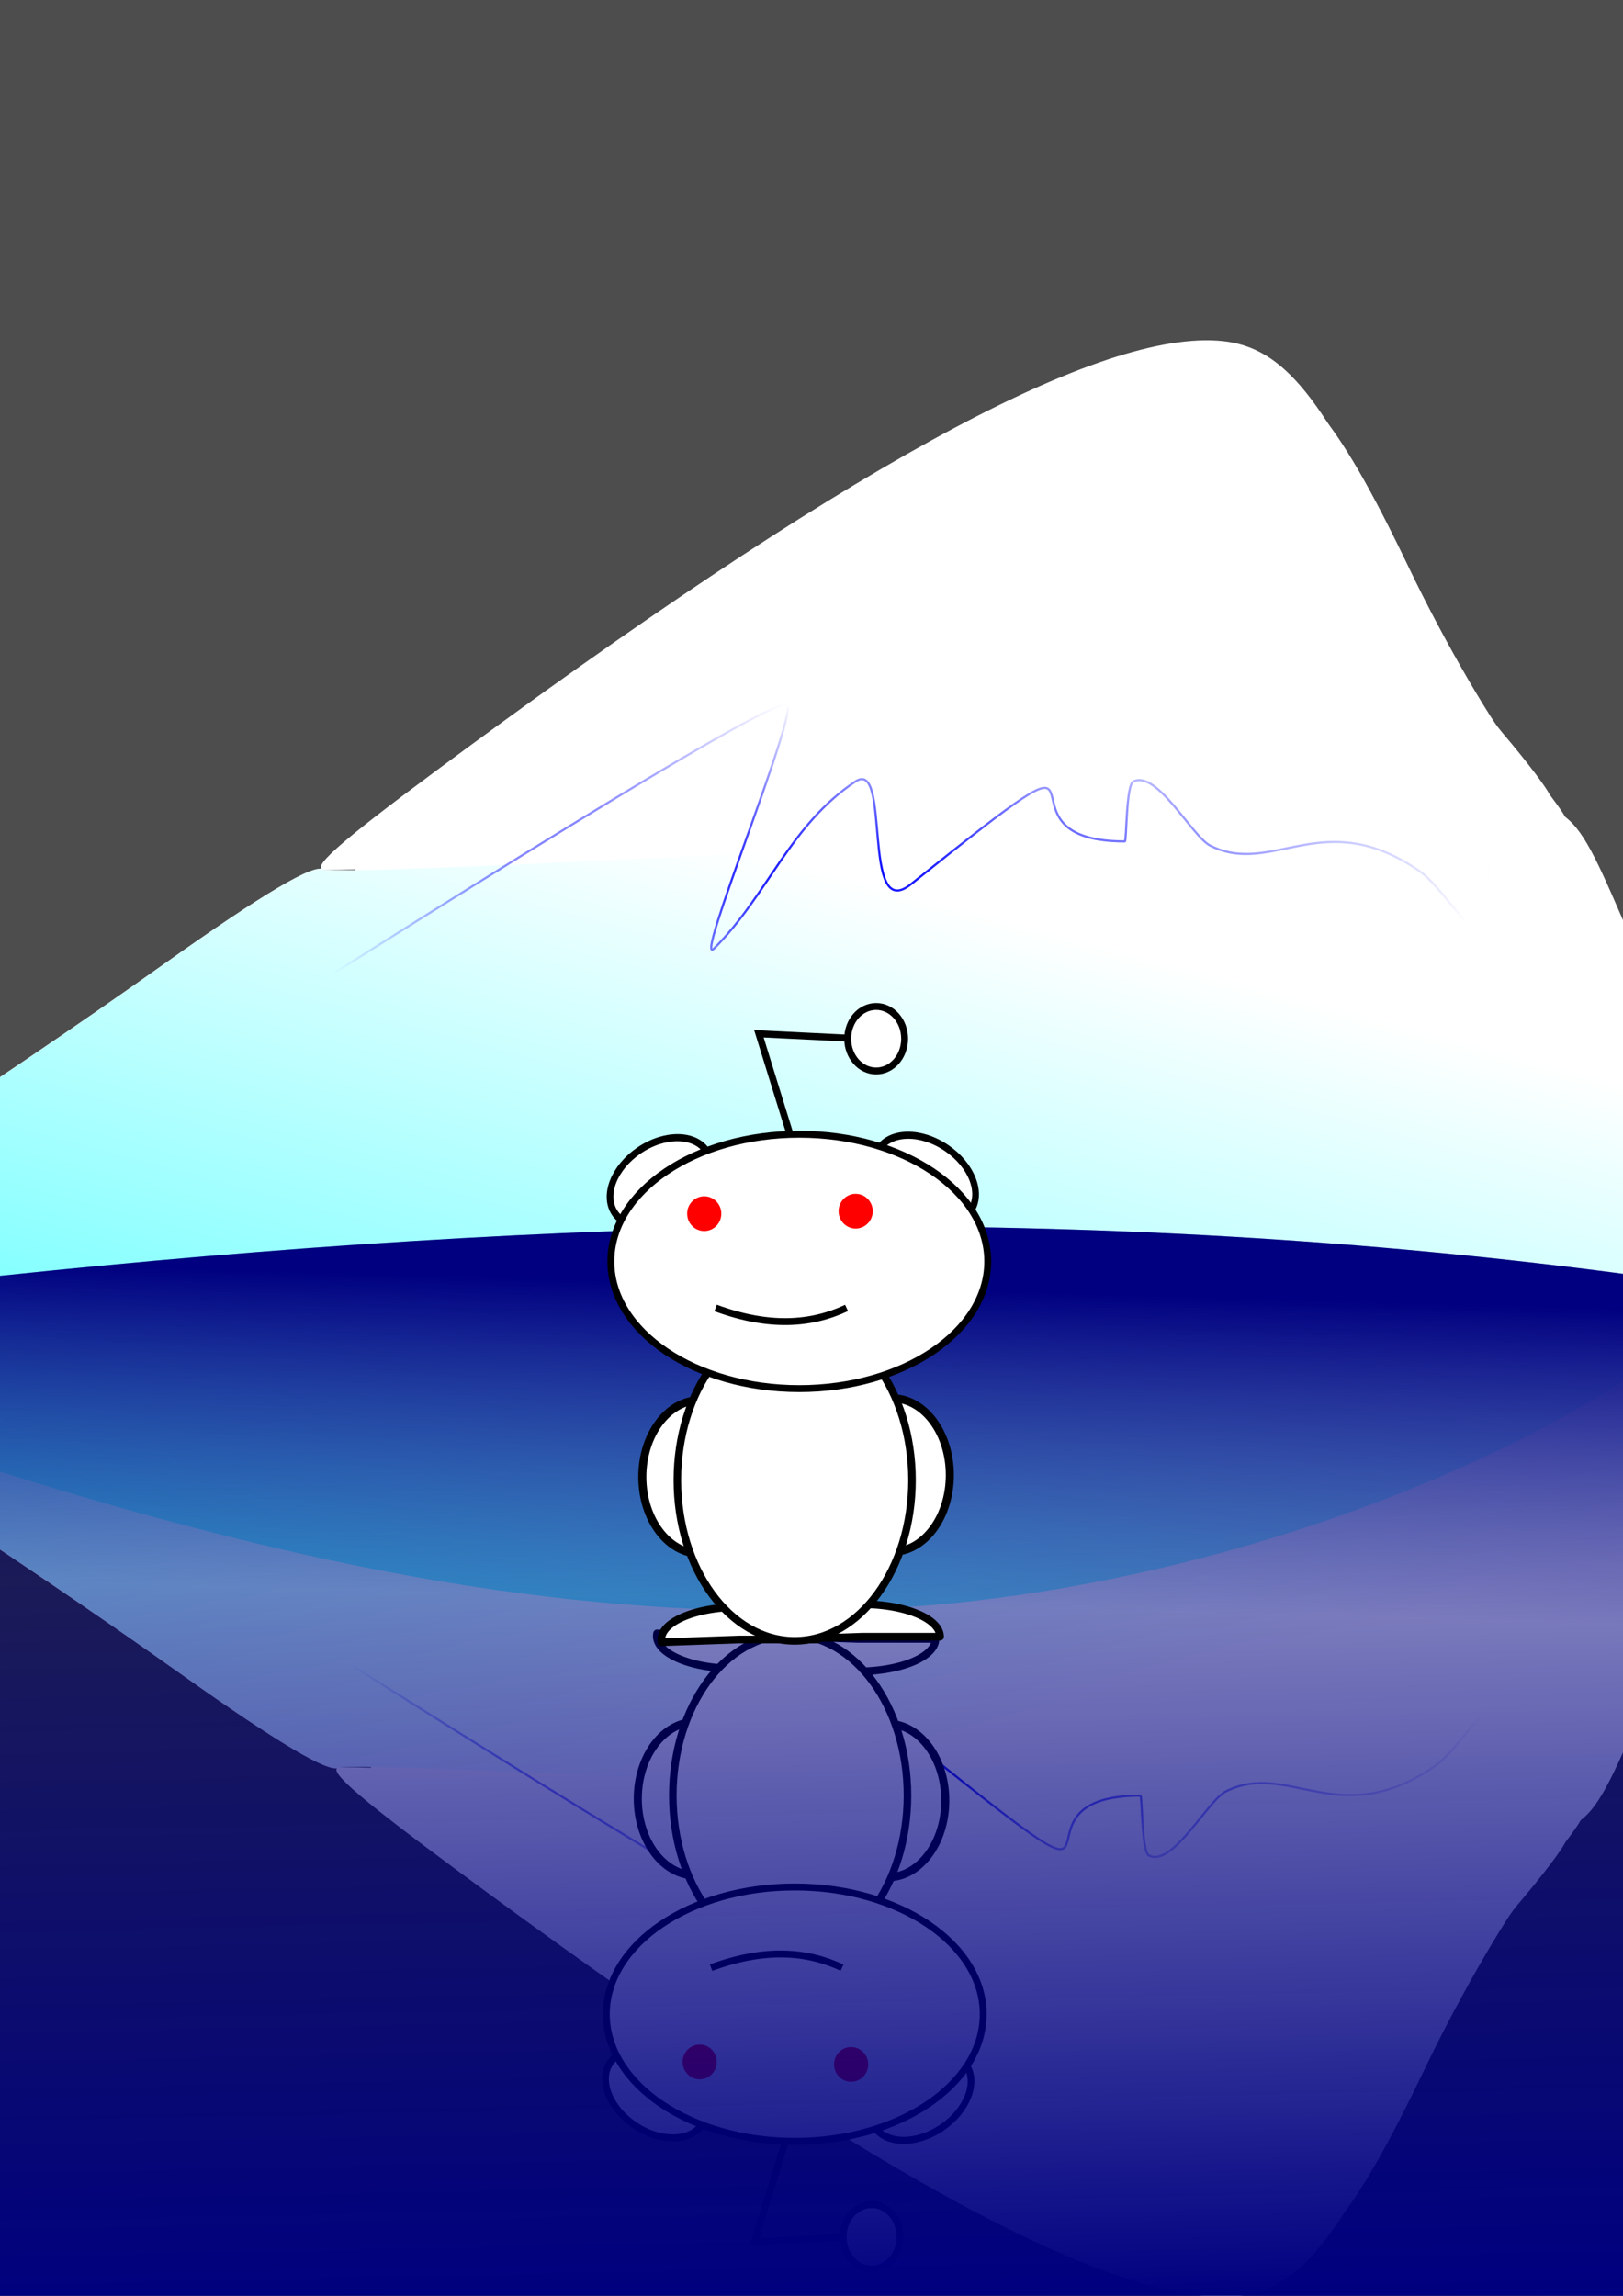 <?xml version="1.0" encoding="UTF-8" standalone="no"?>
<!-- Created with Inkscape (http://www.inkscape.org/) -->

<svg
   xmlns:dc="http://purl.org/dc/elements/1.1/"
   xmlns:cc="http://creativecommons.org/ns#"
   xmlns:rdf="http://www.w3.org/1999/02/22-rdf-syntax-ns#"
   xmlns:svg="http://www.w3.org/2000/svg"
   xmlns="http://www.w3.org/2000/svg"
   xmlns:xlink="http://www.w3.org/1999/xlink"
   xmlns:sodipodi="http://sodipodi.sourceforge.net/DTD/sodipodi-0.dtd"
   xmlns:inkscape="http://www.inkscape.org/namespaces/inkscape"
   width="210mm"
   height="297mm"
   viewBox="0 0 744.094 1052.362"
   id="svg5934"
   version="1.1"
   inkscape:version="0.91 r13725"
   sodipodi:docname="mountain.svg">
  <rect x="0" y="0" width="744.094" height="1052.362" fill="#333333" stroke="none"/>
  <defs
     id="defs5936">
    <linearGradient
       inkscape:collect="always"
       id="linearGradient8123">
      <stop
         style="stop-color:#000080;stop-opacity:1;"
         offset="0"
         id="stop8125" />
      <stop
         style="stop-color:#000080;stop-opacity:0;"
         offset="1"
         id="stop8127" />
    </linearGradient>
    <linearGradient
       inkscape:collect="always"
       id="linearGradient8058">
      <stop
         style="stop-color:#0000ff;stop-opacity:1;"
         offset="0"
         id="stop8060" />
      <stop
         style="stop-color:#0000ff;stop-opacity:0;"
         offset="1"
         id="stop8062" />
    </linearGradient>
    <linearGradient
       inkscape:collect="always"
       id="linearGradient6522">
      <stop
         style="stop-color:#00ffff;stop-opacity:1;"
         offset="0"
         id="stop6524" />
      <stop
         style="stop-color:#00ffff;stop-opacity:0;"
         offset="1"
         id="stop6526" />
    </linearGradient>
    <linearGradient
       inkscape:collect="always"
       xlink:href="#linearGradient6522"
       id="linearGradient6528"
       x1="425.14"
       y1="672.393"
       x2="429.752"
       y2="346.678"
       gradientUnits="userSpaceOnUse"
       gradientTransform="matrix(1.409,0.349,-0.431,1.739,-98.79,-359.693)" />
    <radialGradient
       inkscape:collect="always"
       xlink:href="#linearGradient8058"
       id="radialGradient8066"
       cx="391.804"
       cy="401.289"
       fx="391.804"
       fy="401.289"
       r="292.072"
       gradientTransform="matrix(1,0,0,0.27,0,292.821)"
       gradientUnits="userSpaceOnUse" />
    <linearGradient
       inkscape:collect="always"
       xlink:href="#linearGradient6522"
       id="linearGradient8111"
       gradientUnits="userSpaceOnUse"
       gradientTransform="matrix(1.409,0.349,-0.431,1.739,-98.79,-359.693)"
       x1="425.14"
       y1="672.393"
       x2="429.752"
       y2="346.678" />
    <radialGradient
       inkscape:collect="always"
       xlink:href="#linearGradient8058"
       id="radialGradient8113"
       gradientUnits="userSpaceOnUse"
       gradientTransform="matrix(1,0,0,0.27,0,292.821)"
       cx="391.804"
       cy="401.289"
       fx="391.804"
       fy="401.289"
       r="292.072" />
    <linearGradient
       inkscape:collect="always"
       xlink:href="#linearGradient8123"
       id="linearGradient8129"
       x1="390.602"
       y1="1058.457"
       x2="377.051"
       y2="405.866"
       gradientUnits="userSpaceOnUse" />
    <linearGradient
       inkscape:collect="always"
       xlink:href="#linearGradient8123"
       id="linearGradient8133"
       gradientUnits="userSpaceOnUse"
       x1="373.93"
       y1="589.258"
       x2="369.905"
       y2="734.543" />
  </defs>
  <sodipodi:namedview
     id="base"
     pagecolor="#ffffff"
     bordercolor="#666666"
     borderopacity="1.0"
     inkscape:pageopacity="0.0"
     inkscape:pageshadow="2"
     inkscape:zoom="0.48"
     inkscape:cx="175.39226"
     inkscape:cy="512.88673"
     inkscape:document-units="px"
     inkscape:current-layer="layer1"
     showgrid="false"
     inkscape:window-width="1237"
     inkscape:window-height="755"
     inkscape:window-x="50"
     inkscape:window-y="0"
     inkscape:window-maximized="0" />
  <g
     inkscape:label="Layer 1"
     inkscape:groupmode="layer"
     id="layer1">
    <g
       id="g8093"
       transform="matrix(1,0,0,-1,7.145,1208.801)">
      <path
         style="fill:none;fill-rule:evenodd;stroke:none;stroke-width:1.046px;stroke-linecap:butt;stroke-linejoin:miter;stroke-opacity:1"
         d="M -77.151,595.202 C 120.369,636.749 436.756,140.126 551.094,192.38 c 31.595,14.439 53.843,56.691 87.517,74.279 103.271,53.939 115.647,143.028 115.647,197.126"
         id="path8095"
         inkscape:connector-curvature="0" />
      <g
         id="g8097"
         style="fill:#ffffff"
         transform="matrix(1.409,0.349,-0.431,1.739,-98.79,-359.693)">
        <path
           style="fill:#ffffff;fill-opacity:1;stroke:none;stroke-width:1.046;stroke-linecap:round;stroke-linejoin:round;stroke-miterlimit:4;stroke-dasharray:none;stroke-opacity:1"
           d="m 318.181,345.936 c 100.643,-98.73 167.408,-148.756 206.317,-154.591 19.601,-2.939 35.015,5.896 69.696,39.953 16.675,16.375 38.185,34.318 47.961,40.008 9.749,5.675 18.347,11.323 19.106,12.552 1.058,1.711 -335.138,86.999 -369.689,93.785 -5.329,1.047 1.427,-7.004 26.609,-31.707 z"
           id="path8099"
           inkscape:connector-curvature="0" />
        <path
           style="fill:#ffffff;fill-opacity:1;stroke:none;stroke-width:1.046;stroke-linecap:round;stroke-linejoin:round;stroke-miterlimit:4;stroke-dasharray:none;stroke-opacity:1"
           d="m 238.24,547.065 c -51.169,-2.525 -126.425,-8.292 -132.08,-10.121 -2.431,-0.786 4.202,-7.412 17.024,-17.005 28.561,-21.368 82.249,-67.833 126.267,-109.279 24.862,-23.409 38.034,-33.912 41.429,-33.034 4.351,1.126 256.173,-61.019 341.937,-84.384 36.745,-10.01 33.849,-11.004 65.392,22.433 19.962,21.16 37.701,52.209 44.852,78.5 l 3.834,14.099 -14.09,12.451 C 681.187,466.338 596.687,507.924 516.522,527.169 434.777,546.792 352.266,552.691 238.24,547.065 Z"
           id="path8101"
           inkscape:connector-curvature="0" />
      </g>
      <path
         style="fill:none;fill-rule:evenodd;stroke:none;stroke-width:1px;stroke-linecap:butt;stroke-linejoin:miter;stroke-opacity:1"
         d="M 108.997,405.502 C 793.025,369.261 788.999,368.263 788.999,368.263"
         id="path8103"
         inkscape:connector-curvature="0" />
      <path
         style="fill:#ffffff;fill-opacity:1;stroke:none;stroke-width:1.046;stroke-linecap:round;stroke-linejoin:round;stroke-miterlimit:4;stroke-dasharray:none;stroke-opacity:1"
         d="M 207.892,363.726 C 392.225,227.141 507.844,163.437 565.176,166.869 c 28.883,1.729 46.792,22.475 80.982,93.811 16.439,34.298 39.014,73.013 50.335,86.322 11.29,13.272 20.971,26.097 21.511,28.499 0.753,3.345 -509.661,34.342 -561.263,34.084 -7.959,-0.04 5.028,-11.684 51.15,-45.859 z"
         id="path8105"
         inkscape:connector-curvature="0" />
      <path
         style="fill:url(#linearGradient8111);fill-opacity:1;stroke:none;stroke-width:1.046;stroke-linecap:round;stroke-linejoin:round;stroke-miterlimit:4;stroke-dasharray:none;stroke-opacity:1"
         d="M 1.176,674.909 C -69.829,652.659 -173.373,616.364 -180.552,611.208 c -3.086,-2.216 9.113,-11.424 31.311,-23.633 49.445,-27.194 145.106,-89.269 224.98,-145.989 45.113,-32.036 68.197,-45.706 72.601,-42.993 5.645,3.477 387.213,-16.717 518.113,-27.419 56.083,-4.585 52.43,-7.324 82.466,61.838 19.007,43.769 30.625,103.959 29.372,152.181 l -0.672,25.858 -25.216,16.737 C 660.026,689.104 523.057,731.94 401.82,737.43 278.195,743.029 159.403,724.491 1.176,674.909 Z"
         id="path8107"
         inkscape:connector-curvature="0" />
      <path
         style="fill:none;fill-rule:evenodd;stroke:url(#radialGradient8113);stroke-width:1px;stroke-linecap:butt;stroke-linejoin:miter;stroke-opacity:1"
         d="m 100,479.813 c 31.42,-19.905 252.248,-161.131 260.784,-156.863 5.682,2.841 -43.482,121.913 -33.333,111.765 24.719,-24.719 34.67,-56.447 64.706,-76.471 16.621,-11.081 2.383,65.545 25.49,47.059 107.732,-86.186 30.353,-19.608 98.039,-19.608 0.888,0 0.514,-25.747 3.922,-27.451 10.868,-5.434 26.901,25.215 35.294,29.412 28.68,14.34 51.861,-18.847 96.078,11.765 11.078,7.67 28.73,38.703 31.373,25.49 2.29,-11.451 0,-25.406 0,-37.255"
         id="path8109"
         inkscape:connector-curvature="0" />
    </g>
    <rect
       style="fill:#4d4d4d;fill-opacity:1;fill-rule:nonzero;stroke:none;stroke-width:1.046;stroke-linecap:round;stroke-linejoin:round;stroke-miterlimit:4;stroke-dasharray:none;stroke-opacity:1"
       id="rect6556"
       width="771.429"
       height="533.626"
       x="-8.571"
       y="-13.352" />
    <path
       style="fill:none;fill-rule:evenodd;stroke:none;stroke-width:1px;stroke-linecap:butt;stroke-linejoin:miter;stroke-opacity:1"
       d="M -279.843,578.156 C 97.578,721.946 491.943,878.129 874.065,542.284"
       id="path6510"
       inkscape:connector-curvature="0" />
    <ellipse
       style="fill:#ffffff;fill-opacity:0;stroke:none;stroke-width:1.046;stroke-linecap:round;stroke-linejoin:round;stroke-miterlimit:4;stroke-dasharray:none;stroke-opacity:1"
       id="path8028"
       cx="242.7"
       cy="113.99"
       rx="80.869"
       ry="104.946"
       transform="matrix(0.971,0.24,-0.24,0.971,0,0)" />
    <g
       id="g8083">
      <path
         inkscape:connector-curvature="0"
         id="path5954"
         d="M -77.151,595.202 C 120.369,636.749 436.756,140.126 551.094,192.38 c 31.595,14.439 53.843,56.691 87.517,74.279 103.271,53.939 115.647,143.028 115.647,197.126"
         style="fill:none;fill-rule:evenodd;stroke:none;stroke-width:1.046px;stroke-linecap:butt;stroke-linejoin:miter;stroke-opacity:1" />
      <g
         transform="matrix(1.409,0.349,-0.431,1.739,-98.79,-359.693)"
         style="fill:#ffffff"
         id="g6550">
        <path
           inkscape:connector-curvature="0"
           id="path6552"
           d="m 318.181,345.936 c 100.643,-98.73 167.408,-148.756 206.317,-154.591 19.601,-2.939 35.015,5.896 69.696,39.953 16.675,16.375 38.185,34.318 47.961,40.008 9.749,5.675 18.347,11.323 19.106,12.552 1.058,1.711 -335.138,86.999 -369.689,93.785 -5.329,1.047 1.427,-7.004 26.609,-31.707 z"
           style="fill:#ffffff;fill-opacity:1;stroke:none;stroke-width:1.046;stroke-linecap:round;stroke-linejoin:round;stroke-miterlimit:4;stroke-dasharray:none;stroke-opacity:1" />
        <path
           inkscape:connector-curvature="0"
           id="path6554"
           d="m 238.24,547.065 c -51.169,-2.525 -126.425,-8.292 -132.08,-10.121 -2.431,-0.786 4.202,-7.412 17.024,-17.005 28.561,-21.368 82.249,-67.833 126.267,-109.279 24.862,-23.409 38.034,-33.912 41.429,-33.034 4.351,1.126 256.173,-61.019 341.937,-84.384 36.745,-10.01 33.849,-11.004 65.392,22.433 19.962,21.16 37.701,52.209 44.852,78.5 l 3.834,14.099 -14.09,12.451 C 681.187,466.338 596.687,507.924 516.522,527.169 434.777,546.792 352.266,552.691 238.24,547.065 Z"
           style="fill:#ffffff;fill-opacity:1;stroke:none;stroke-width:1.046;stroke-linecap:round;stroke-linejoin:round;stroke-miterlimit:4;stroke-dasharray:none;stroke-opacity:1" />
      </g>
      <path
         inkscape:connector-curvature="0"
         id="path6498"
         d="M 108.997,405.502 C 793.025,369.261 788.999,368.263 788.999,368.263"
         style="fill:none;fill-rule:evenodd;stroke:none;stroke-width:1px;stroke-linecap:butt;stroke-linejoin:miter;stroke-opacity:1" />
      <path
         inkscape:connector-curvature="0"
         id="path6500"
         d="M 207.892,363.726 C 392.225,227.141 507.844,163.437 565.176,166.869 c 28.883,1.729 46.792,22.475 80.982,93.811 16.439,34.298 39.014,73.013 50.335,86.322 11.29,13.272 20.971,26.097 21.511,28.499 0.753,3.345 -509.661,34.342 -561.263,34.084 -7.959,-0.04 5.028,-11.684 51.15,-45.859 z"
         style="fill:#ffffff;fill-opacity:1;stroke:none;stroke-width:1.046;stroke-linecap:round;stroke-linejoin:round;stroke-miterlimit:4;stroke-dasharray:none;stroke-opacity:1" />
      <path
         inkscape:connector-curvature="0"
         id="path6512"
         d="M 1.176,674.909 C -69.829,652.659 -173.373,616.364 -180.552,611.208 c -3.086,-2.216 9.113,-11.424 31.311,-23.633 49.445,-27.194 145.106,-89.269 224.98,-145.989 45.113,-32.036 68.197,-45.706 72.601,-42.993 5.645,3.477 387.213,-16.717 518.113,-27.419 56.083,-4.585 52.43,-7.324 82.466,61.838 19.007,43.769 30.625,103.959 29.372,152.181 l -0.672,25.858 -25.216,16.737 C 660.026,689.104 523.057,731.94 401.82,737.43 278.195,743.029 159.403,724.491 1.176,674.909 Z"
         style="fill:url(#linearGradient6528);fill-opacity:1;stroke:none;stroke-width:1.046;stroke-linecap:round;stroke-linejoin:round;stroke-miterlimit:4;stroke-dasharray:none;stroke-opacity:1" />
      <path
         inkscape:connector-curvature="0"
         id="path8056"
         d="m 100,479.813 c 31.42,-19.905 252.248,-161.131 260.784,-156.863 5.682,2.841 -43.482,121.913 -33.333,111.765 24.719,-24.719 34.67,-56.447 64.706,-76.471 16.621,-11.081 2.383,65.545 25.49,47.059 107.732,-86.186 30.353,-19.608 98.039,-19.608 0.888,0 0.514,-25.747 3.922,-27.451 10.868,-5.434 26.901,25.215 35.294,29.412 28.68,14.34 51.861,-18.847 96.078,11.765 11.078,7.67 28.73,38.703 31.373,25.49 2.29,-11.451 0,-25.406 0,-37.255"
         style="fill:none;fill-rule:evenodd;stroke:url(#radialGradient8066);stroke-width:1px;stroke-linecap:butt;stroke-linejoin:miter;stroke-opacity:1" />
    </g>
    <g
       transform="matrix(0.37,0,0,-0.371,227.855,1074.001)"
       inkscape:label="Layer 1"
       id="g8318">
      <g
         id="g8320">
        <path
           style="fill:#ffffff;fill-opacity:1;stroke:#000000;stroke-width:9.463;stroke-linecap:round;stroke-linejoin:round;stroke-miterlimit:4;stroke-dasharray:none;stroke-opacity:1"
           id="path8322"
           sodipodi:type="arc"
           sodipodi:cx="446.55267"
           sodipodi:cy="-869.97101"
           sodipodi:rx="96.819405"
           sodipodi:ry="40.15094"
           sodipodi:start="0"
           sodipodi:end="3.2256952"
           d="m 543.372,-869.971 a 96.819,40.151 0 0 1 -50.779,35.321 96.819,40.151 0 0 1 -99.073,-1.729 96.819,40.151 0 0 1 -43.445,-36.965 l 96.477,3.373 z"
           transform="scale(1,-1)" />
        <path
           transform="scale(1,-1)"
           d="m 391.648,-873.419 a 96.819,40.151 0 0 1 -50.779,35.321 96.819,40.151 0 0 1 -99.073,-1.729 96.819,40.151 0 0 1 -43.445,-36.965 l 96.477,3.373 z"
           sodipodi:end="3.2256952"
           sodipodi:start="0"
           sodipodi:ry="40.15094"
           sodipodi:rx="96.819405"
           sodipodi:cy="-873.41925"
           sodipodi:cx="294.82855"
           sodipodi:type="arc"
           id="path8324"
           style="fill:#ffffff;fill-opacity:1;stroke:#000000;stroke-width:9.463;stroke-linecap:round;stroke-linejoin:round;stroke-miterlimit:4;stroke-dasharray:none;stroke-opacity:1" />
        <ellipse
           style="fill:#ffffff;fill-opacity:1;stroke:#000000;stroke-width:10;stroke-linecap:round;stroke-linejoin:round;stroke-miterlimit:4;stroke-dasharray:none;stroke-opacity:1"
           id="ellipse8326"
           cx="483.934"
           cy="670.231"
           rx="71.552"
           ry="94.828" />
        <ellipse
           ry="94.828"
           rx="71.552"
           cy="672.503"
           cx="246.003"
           id="ellipse8328"
           style="fill:#ffffff;fill-opacity:1;stroke:#000000;stroke-width:10;stroke-linecap:round;stroke-linejoin:round;stroke-miterlimit:4;stroke-dasharray:none;stroke-opacity:1" />
        <ellipse
           ry="198.586"
           rx="145.373"
           cy="676.5"
           cx="363.245"
           id="ellipse8330"
           style="fill:#ffffff;fill-opacity:1;stroke:#000000;stroke-width:9.379;stroke-linecap:round;stroke-linejoin:round;stroke-miterlimit:4;stroke-dasharray:none;stroke-opacity:1" />
        <ellipse
           style="fill:#ffffff;fill-opacity:1;stroke:#000000;stroke-width:8.54;stroke-linecap:round;stroke-linejoin:round;stroke-miterlimit:4;stroke-dasharray:none;stroke-opacity:1"
           id="ellipse8332"
           cx="-606.885"
           cy="-0.776"
           rx="68.355"
           ry="47.456"
           transform="matrix(-0.864,-0.504,-0.443,0.897,0,0)" />
        <ellipse
           transform="matrix(0.864,-0.504,0.443,0.897,0,0)"
           ry="47.456"
           rx="68.355"
           cy="366.252"
           cx="40.415"
           id="ellipse8334"
           style="fill:#ffffff;fill-opacity:1;stroke:#000000;stroke-width:8.54;stroke-linecap:round;stroke-linejoin:round;stroke-miterlimit:4;stroke-dasharray:none;stroke-opacity:1" />
        <ellipse
           ry="157.131"
           rx="233.494"
           cy="406.311"
           cx="368.966"
           id="ellipse8336"
           style="fill:#ffffff;fill-opacity:1;stroke:#000000;stroke-width:8.53;stroke-linecap:round;stroke-linejoin:round;stroke-miterlimit:4;stroke-dasharray:none;stroke-opacity:1" />
        <ellipse
           ry="21.462"
           rx="21.163"
           cy="347.291"
           cx="251.161"
           id="ellipse8338"
           style="fill:#ff0000;fill-opacity:1;stroke:none;stroke-width:8.53;stroke-linecap:round;stroke-linejoin:round;stroke-miterlimit:4;stroke-dasharray:none;stroke-opacity:1" />
        <ellipse
           style="fill:#ff0000;fill-opacity:1;stroke:none;stroke-width:8.53;stroke-linecap:round;stroke-linejoin:round;stroke-miterlimit:4;stroke-dasharray:none;stroke-opacity:1"
           id="ellipse8340"
           cx="438.802"
           cy="344.225"
           rx="21.163"
           ry="21.462" />
        <path
           sodipodi:nodetypes="cc"
           inkscape:connector-curvature="0"
           id="path8342"
           d="m 265.269,463.798 c 66.332,24.402 118.452,20.495 162.246,0"
           style="fill:none;fill-rule:evenodd;stroke:#000000;stroke-width:8.53;stroke-linecap:butt;stroke-linejoin:miter;stroke-miterlimit:4;stroke-dasharray:none;stroke-opacity:1" />
        <path
           inkscape:connector-curvature="0"
           id="path8344"
           d="M 356.973,247.647 C 318.881,125.008 318.881,125.008 318.881,125.008 l 125.565,6.132 0,0 -4.233,-1.533"
           style="fill:none;fill-rule:evenodd;stroke:#000000;stroke-width:8.53;stroke-linecap:butt;stroke-linejoin:miter;stroke-miterlimit:4;stroke-dasharray:none;stroke-opacity:1" />
        <ellipse
           ry="39.858"
           rx="35.271"
           cy="131.14"
           cx="464.197"
           id="ellipse8346"
           style="fill:#ffffff;fill-opacity:1;stroke:#000000;stroke-width:8.53;stroke-linecap:round;stroke-linejoin:round;stroke-miterlimit:4;stroke-dasharray:none;stroke-opacity:1" />
      </g>
    </g>
    <path
       style="fill:url(#linearGradient8129);fill-opacity:1;fill-rule:nonzero;stroke:none;stroke-width:1.046;stroke-linecap:round;stroke-linejoin:round;stroke-miterlimit:4;stroke-dasharray:none;stroke-opacity:1"
       d="m 0,584.811 c 250.327,-26.245 500.654,-33.933 750.98,0 l 0,479.316 -750.98,0 z"
       id="rect8068"
       inkscape:connector-curvature="0"
       sodipodi:nodetypes="ccccc" />
    <path
       sodipodi:nodetypes="ccccc"
       inkscape:connector-curvature="0"
       id="path8131"
       d="m 0,584.811 c 250.327,-26.245 500.654,-33.933 750.98,0 l 0,479.316 -750.98,0 z"
       style="fill:url(#linearGradient8133);fill-opacity:1;fill-rule:nonzero;stroke:none;stroke-width:1.046;stroke-linecap:round;stroke-linejoin:round;stroke-miterlimit:4;stroke-dasharray:none;stroke-opacity:1" />
    <g
       id="layer1-0"
       inkscape:label="Layer 1"
       transform="matrix(0.37,0,0,0.371,229.938,427.482)">
      <g
         id="g8135">
        <path
           transform="scale(1,-1)"
           d="m 543.372,-869.971 a 96.819,40.151 0 0 1 -50.779,35.321 96.819,40.151 0 0 1 -99.073,-1.729 96.819,40.151 0 0 1 -43.445,-36.965 l 96.477,3.373 z"
           sodipodi:end="3.2256952"
           sodipodi:start="0"
           sodipodi:ry="40.15094"
           sodipodi:rx="96.819405"
           sodipodi:cy="-869.97101"
           sodipodi:cx="446.55267"
           sodipodi:type="arc"
           id="path5932"
           style="fill:#ffffff;fill-opacity:1;stroke:#000000;stroke-width:9.463;stroke-linecap:round;stroke-linejoin:round;stroke-miterlimit:4;stroke-dasharray:none;stroke-opacity:1" />
        <path
           style="fill:#ffffff;fill-opacity:1;stroke:#000000;stroke-width:9.463;stroke-linecap:round;stroke-linejoin:round;stroke-miterlimit:4;stroke-dasharray:none;stroke-opacity:1"
           id="path5930"
           sodipodi:type="arc"
           sodipodi:cx="294.82855"
           sodipodi:cy="-873.41925"
           sodipodi:rx="96.819405"
           sodipodi:ry="40.15094"
           sodipodi:start="0"
           sodipodi:end="3.2256952"
           d="m 391.648,-873.419 a 96.819,40.151 0 0 1 -50.779,35.321 96.819,40.151 0 0 1 -99.073,-1.729 96.819,40.151 0 0 1 -43.445,-36.965 l 96.477,3.373 z"
           transform="scale(1,-1)" />
        <ellipse
           ry="94.828"
           rx="71.552"
           cy="670.231"
           cx="483.934"
           id="ellipse5928"
           style="fill:#ffffff;fill-opacity:1;stroke:#000000;stroke-width:10;stroke-linecap:round;stroke-linejoin:round;stroke-miterlimit:4;stroke-dasharray:none;stroke-opacity:1" />
        <ellipse
           style="fill:#ffffff;fill-opacity:1;stroke:#000000;stroke-width:10;stroke-linecap:round;stroke-linejoin:round;stroke-miterlimit:4;stroke-dasharray:none;stroke-opacity:1"
           id="path5926"
           cx="246.003"
           cy="672.503"
           rx="71.552"
           ry="94.828" />
        <ellipse
           style="fill:#ffffff;fill-opacity:1;stroke:#000000;stroke-width:9.379;stroke-linecap:round;stroke-linejoin:round;stroke-miterlimit:4;stroke-dasharray:none;stroke-opacity:1"
           id="path5924"
           cx="363.245"
           cy="676.5"
           rx="145.373"
           ry="198.586" />
        <ellipse
           transform="matrix(-0.864,-0.504,-0.443,0.897,0,0)"
           ry="47.456"
           rx="68.355"
           cy="-0.776"
           cx="-606.885"
           id="ellipse5918"
           style="fill:#ffffff;fill-opacity:1;stroke:#000000;stroke-width:8.54;stroke-linecap:round;stroke-linejoin:round;stroke-miterlimit:4;stroke-dasharray:none;stroke-opacity:1" />
        <ellipse
           style="fill:#ffffff;fill-opacity:1;stroke:#000000;stroke-width:8.54;stroke-linecap:round;stroke-linejoin:round;stroke-miterlimit:4;stroke-dasharray:none;stroke-opacity:1"
           id="path5913"
           cx="40.415"
           cy="366.252"
           rx="68.355"
           ry="47.456"
           transform="matrix(0.864,-0.504,0.443,0.897,0,0)" />
        <ellipse
           style="fill:#ffffff;fill-opacity:1;stroke:#000000;stroke-width:8.53;stroke-linecap:round;stroke-linejoin:round;stroke-miterlimit:4;stroke-dasharray:none;stroke-opacity:1"
           id="path5352"
           cx="368.966"
           cy="406.311"
           rx="233.494"
           ry="157.131" />
        <ellipse
           style="fill:#ff0000;fill-opacity:1;stroke:none;stroke-width:8.53;stroke-linecap:round;stroke-linejoin:round;stroke-miterlimit:4;stroke-dasharray:none;stroke-opacity:1"
           id="path5894"
           cx="251.161"
           cy="347.291"
           rx="21.163"
           ry="21.462" />
        <ellipse
           ry="21.462"
           rx="21.163"
           cy="344.225"
           cx="438.802"
           id="ellipse5896"
           style="fill:#ff0000;fill-opacity:1;stroke:none;stroke-width:8.53;stroke-linecap:round;stroke-linejoin:round;stroke-miterlimit:4;stroke-dasharray:none;stroke-opacity:1" />
        <path
           style="fill:none;fill-rule:evenodd;stroke:#000000;stroke-width:8.53;stroke-linecap:butt;stroke-linejoin:miter;stroke-miterlimit:4;stroke-dasharray:none;stroke-opacity:1"
           d="m 265.269,463.798 c 66.332,24.402 118.452,20.495 162.246,0"
           id="path5909"
           inkscape:connector-curvature="0"
           sodipodi:nodetypes="cc" />
        <path
           style="fill:none;fill-rule:evenodd;stroke:#000000;stroke-width:8.53;stroke-linecap:butt;stroke-linejoin:miter;stroke-miterlimit:4;stroke-dasharray:none;stroke-opacity:1"
           d="M 356.973,247.647 C 318.881,125.008 318.881,125.008 318.881,125.008 l 125.565,6.132 0,0 -4.233,-1.533"
           id="path5920"
           inkscape:connector-curvature="0" />
        <ellipse
           style="fill:#ffffff;fill-opacity:1;stroke:#000000;stroke-width:8.53;stroke-linecap:round;stroke-linejoin:round;stroke-miterlimit:4;stroke-dasharray:none;stroke-opacity:1"
           id="path5922"
           cx="464.197"
           cy="131.14"
           rx="35.271"
           ry="39.858" />
      </g>
    </g>
  </g>
</svg>
